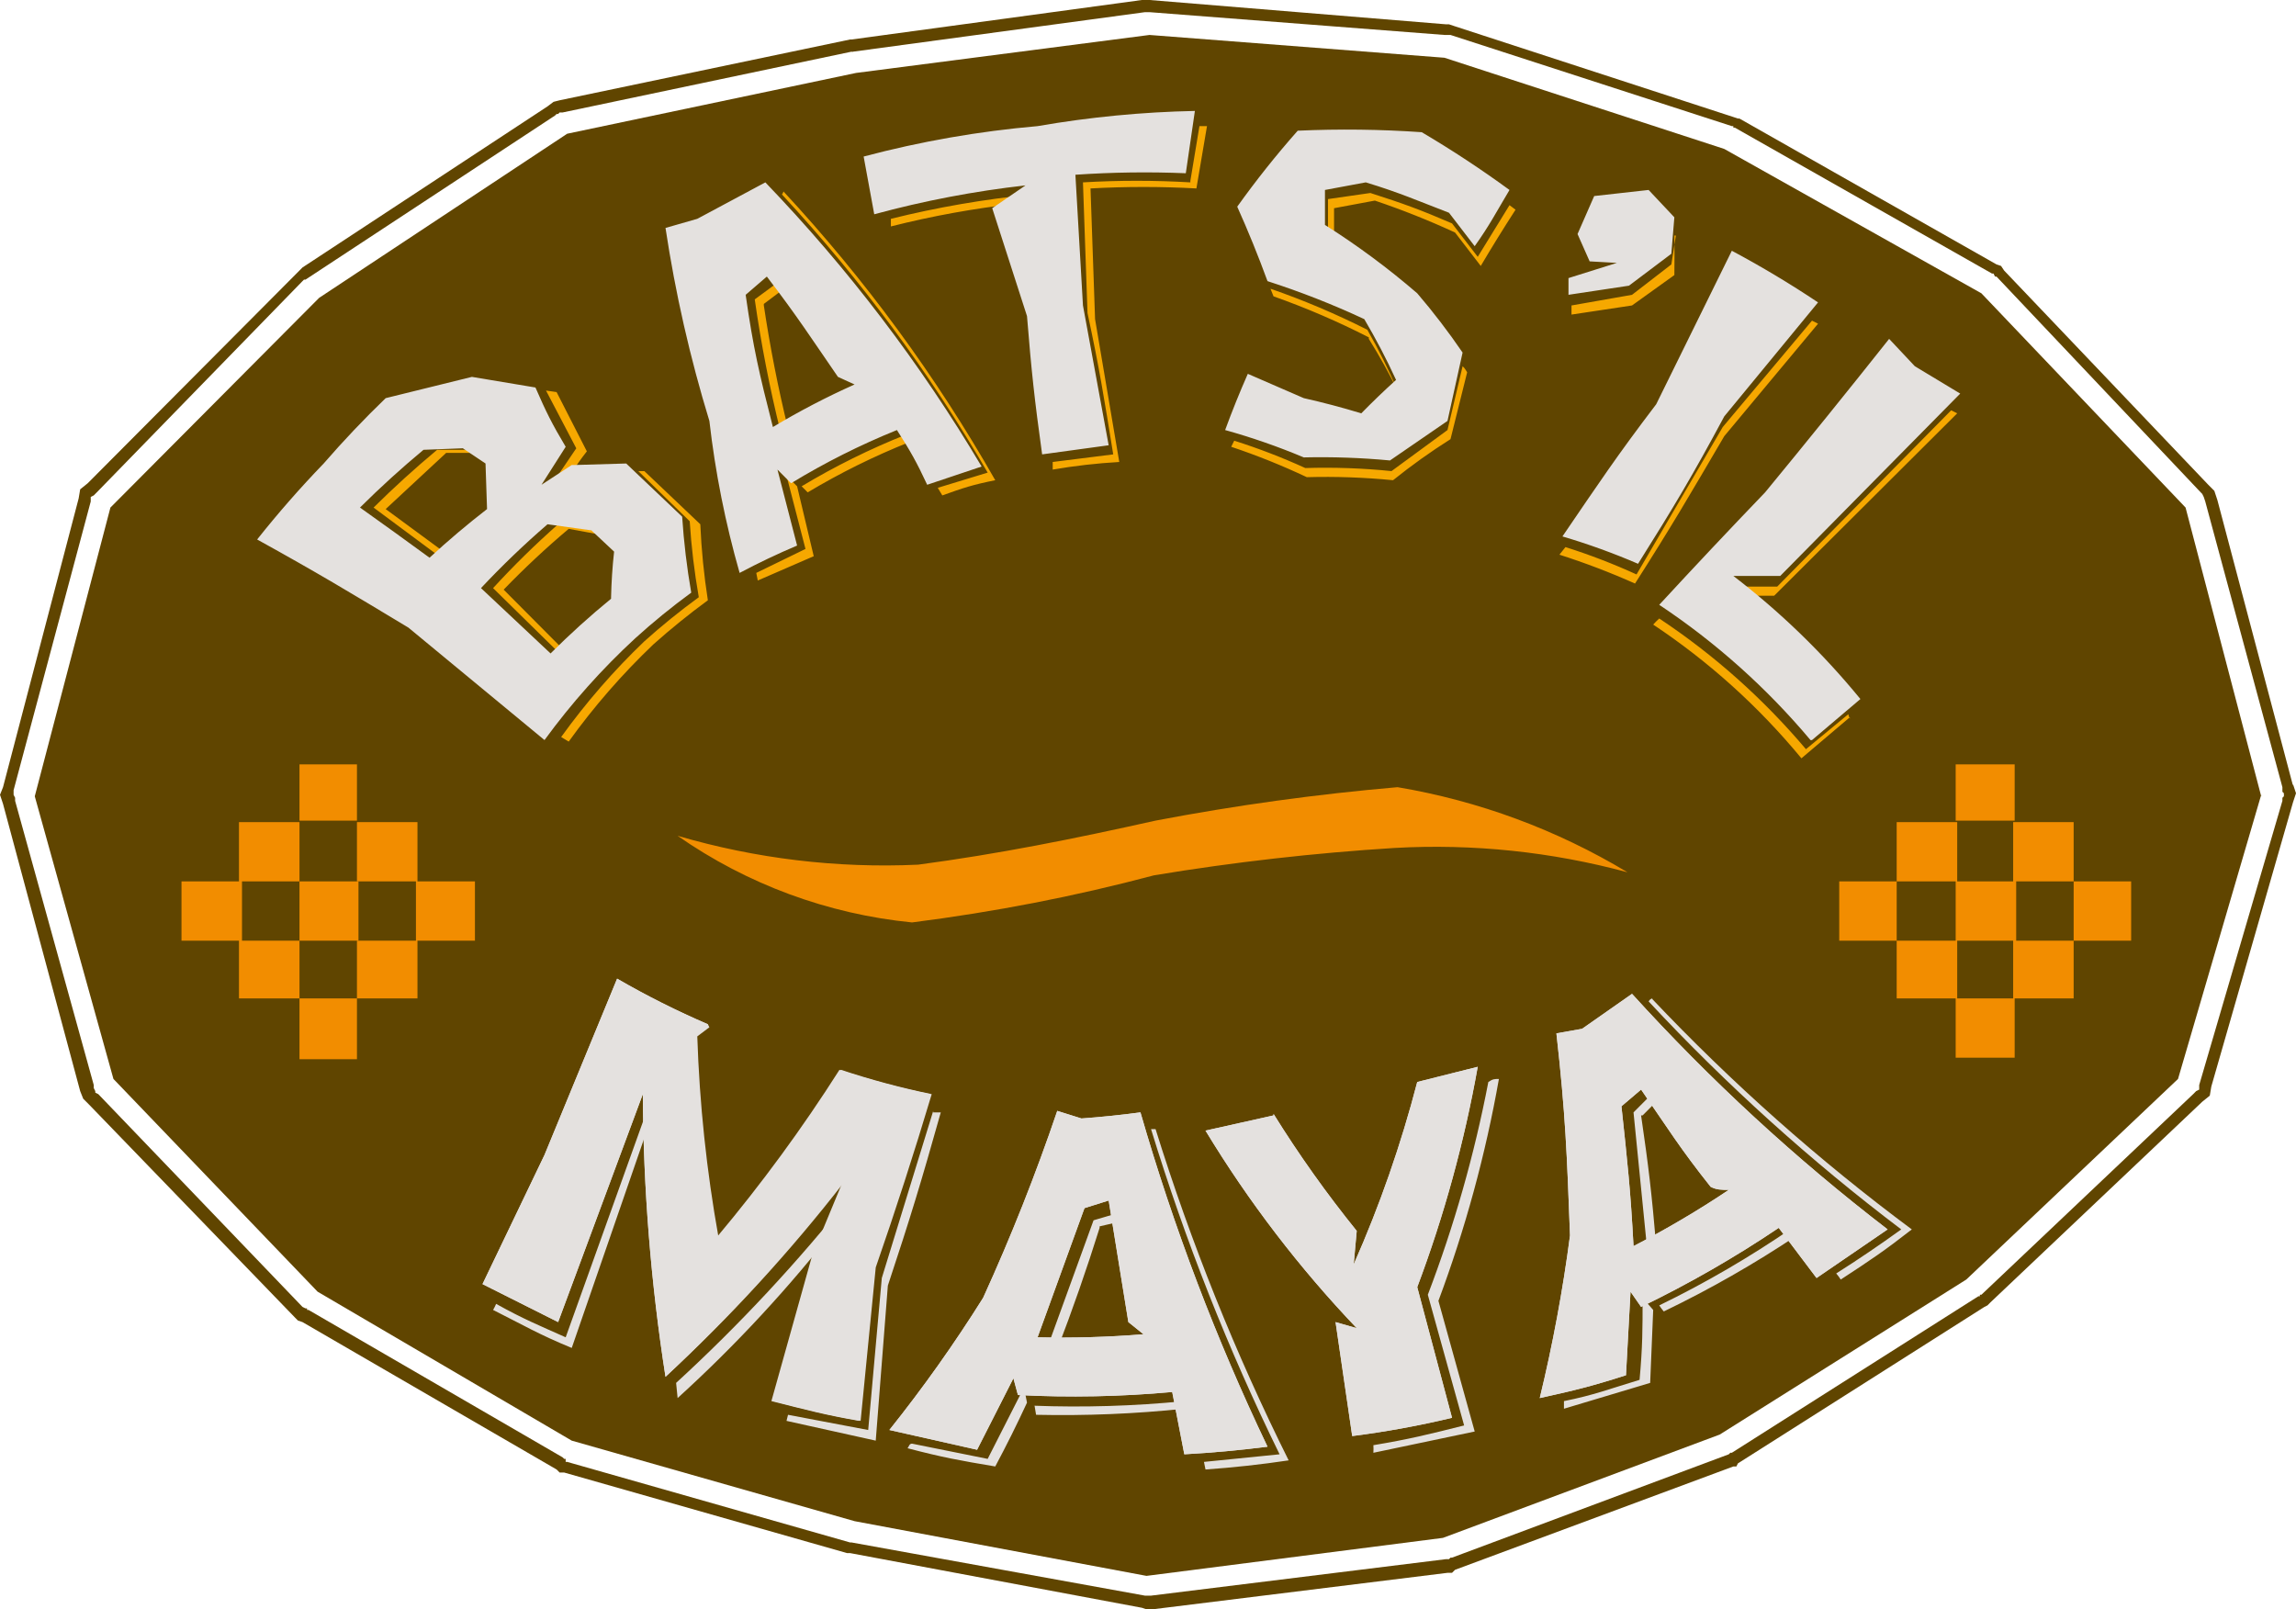 <svg width="100%" height="100%" viewBox="0 0 107 75" version="1.1" xmlns="http://www.w3.org/2000/svg"
     xml:space="preserve" fill-rule="evenodd" clip-rule="evenodd" stroke-linejoin="round" stroke-miterlimit="1.414"><path d="M106.366,37.181l0,0.142l-3.877,13.244l0,0.212l-0.141,0.071l-0.141,0.142l-9.868,9.348l-0.071,0l0,0.071l-0.07,0l-11.49,7.294l-0.07,0l-0.071,0.071l-12.899,4.816l-0.071,0l-0.07,0.071l-0.141,0l-13.745,1.7l-0.282,0l-13.675,-2.479l-0.07,0l-13.181,-3.754l-0.071,0l0,-0.141l-0.07,0l-0.071,-0.071l-11.842,-6.87l-0.07,0l0,-0.071l-0.071,0l-0.141,-0.07l-9.515,-9.915l-0.141,-0.071l0,-0.071l-0.071,-0.142l0,-0.141l-3.665,-13.244l0,-0.142l-0.071,-0.141l0,-0.213l3.595,-13.456l0,-0.212l0.141,-0.071l0.141,-0.142l9.586,-9.844l0.071,-0.071l0.07,0l11.631,-7.649l0.07,-0.07l0.071,0l0.07,-0.071l0.141,0l13.463,-2.833c0.022,0.013 0.049,0.013 0.071,0l13.604,-1.841l0.211,0l13.746,1.062l0.281,0l13.111,4.249l0.071,0l0,0.071l0.07,0l11.983,6.799l0.071,0l0.07,0.142l0.07,0l9.516,10.056l0.071,0.071l0.07,0.142l0.071,0.212l3.595,13.315l0,0.212l0.07,0.071l0,0.141l-0.07,0.071Zm0.493,-0.566l-3.524,-13.315l-0.141,-0.425l-0.282,-0.283l-9.516,-9.986l-0.141,-0.212l-0.212,-0.071l-11.982,-6.799l-0.071,0l-0.211,-0.071l-13.041,-4.249l-0.211,-0.071l-0.141,0l-13.816,-1.133l-0.352,0l-13.534,1.841l-0.07,0l-13.534,2.833l-0.282,0.071l-0.282,0.213l-11.419,7.507l-0.14,0.141l-0.141,0.142l-9.728,9.773l-0.352,0.284l-0.071,0.424l-3.524,13.457l-0.141,0.354l0.141,0.425l3.595,13.385l0.141,0.354l0.282,0.283l9.586,9.915l0.141,0.142l0.211,0.071l11.842,6.869l0.141,0.142l0.212,0l13.181,3.754l0.141,0l13.604,2.549l0.212,0.071l0.281,0l13.746,-1.7l0.211,0l0.141,-0.141l12.97,-4.816l0.141,0l0.07,-0.142l11.49,-7.294l0.141,-0.071l0.141,-0.142l9.868,-9.348l0.352,-0.284l0.071,-0.425l3.806,-13.243l0.141,-0.425l-0.141,-0.425l0,0.071Z" fill="#604500" fill-rule="nonzero"/>
    <path d="M105.379,37.04l-3.877,13.243l-9.868,9.349l-11.49,7.224l-12.899,4.815l-13.815,1.771l-13.605,-2.55l-13.181,-3.753l-11.842,-6.941l-9.515,-9.915l-3.666,-13.173l3.525,-13.456l9.727,-9.773l11.56,-7.649l13.463,-2.833l13.674,-1.77l13.746,1.062l13.04,4.25l11.983,6.728l9.515,9.985l3.525,13.456l0,-0.07Z"
          fill="#604500" fill-rule="nonzero"/>
    <path d="M55.474,8.499c-1.667,-0.098 -3.338,-0.098 -5.005,0l0.212,6.09c0.563,2.621 0.775,3.966 1.198,6.587l-2.82,0.354l0,0.354c1.027,-0.176 2.062,-0.294 3.102,-0.354l-1.128,-6.657l-0.212,-6.091c1.644,-0.091 3.291,-0.091 4.935,0l0.493,-2.904l-0.352,0l-0.423,2.55m12.687,8.64l-0.704,2.974l-2.609,1.913c-1.334,-0.136 -2.676,-0.183 -4.017,-0.142c-1.078,-0.492 -2.184,-0.917 -3.313,-1.275l-0.141,0.284c1.201,0.402 2.378,0.875 3.524,1.416c1.341,-0.037 2.683,0.01 4.018,0.142c0.856,-0.688 1.75,-1.327 2.678,-1.913l0.776,-3.116c-0.042,-0.074 -0.089,-0.145 -0.141,-0.212m-30.874,5.524l0.282,0.283c1.51,-0.903 3.09,-1.685 4.723,-2.337c0,-0.142 -0.047,-0.26 -0.141,-0.354c-1.683,0.669 -3.31,1.475 -4.864,2.408m-0.916,-13.598c3.665,3.949 6.881,8.296 9.586,12.96l-2.326,0.709l0.212,0.354c0.987,-0.354 1.409,-0.496 2.467,-0.708c-2.761,-4.854 -6.072,-9.369 -9.868,-13.456c-0.016,0.05 -0.04,0.098 -0.071,0.141m1.128,16.502l-2.326,1.133l0.07,0.354l2.608,-1.133l-0.775,-3.258l-0.494,-0.496l0.917,3.541m48.636,7.791c-0.03,-0.069 -0.053,-0.14 -0.07,-0.213l-1.974,1.629c-1.981,-2.345 -4.283,-4.396 -6.837,-6.091c-0.099,0.09 -0.193,0.184 -0.282,0.284c2.594,1.725 4.922,3.825 6.908,6.232l2.255,-1.912m-8.106,-22.451l-0.211,1.346l-1.833,1.416l-2.82,0.496l0,0.425l2.82,-0.425l1.974,-1.416c0.009,-0.614 0.009,-1.228 0,-1.842m6.696,4.108l-0.282,-0.142l-4.159,4.958l-4.018,6.87c-1.077,-0.492 -2.184,-0.918 -3.312,-1.275l-0.282,0.354c1.198,0.383 2.375,0.832 3.524,1.345c1.762,-2.762 2.538,-4.107 4.159,-6.869l4.37,-5.241m-3.595,12.677l1.551,0l8.529,-8.499l-0.282,-0.141l-8.106,8.215l-2.185,0l0.493,0.425m-33.059,-18.697c-2.209,0.219 -4.4,0.597 -6.555,1.133l0,0.354c1.924,-0.486 3.879,-0.841 5.851,-1.062l0.704,-0.425m-18.326,12.89l2.396,2.337c0.075,1.187 0.217,2.369 0.423,3.541c-0.88,0.641 -1.727,1.327 -2.537,2.054c-1.426,1.365 -2.723,2.858 -3.877,4.461l0.352,0.213c1.173,-1.631 2.495,-3.148 3.948,-4.533c0.812,-0.725 1.659,-1.41 2.537,-2.053c-0.183,-1.173 -0.301,-2.356 -0.352,-3.542l-2.608,-2.478l-0.282,0m32.424,-10.836l0,-1.416l1.903,-0.355c1.271,0.429 2.518,0.925 3.736,1.488l1.198,1.558c0.522,-0.885 1.063,-1.759 1.621,-2.621l-0.281,-0.212l-1.481,2.408l-1.198,-1.558c-1.48,-0.638 -2.256,-0.921 -3.806,-1.417l-1.974,0.284l0,1.629c0.075,0.065 0.146,0.136 0.211,0.212m-26.503,3.045l0.846,-0.637l-0.211,-0.354l-1.058,0.779c0.296,2.073 0.696,4.129 1.199,6.161l0.352,-0.141c-0.463,-1.894 -0.839,-3.808 -1.128,-5.737m28.195,1.558c0.486,0.78 0.933,1.584 1.339,2.408c-0.414,-0.971 -0.885,-1.917 -1.409,-2.833c-1.46,-0.738 -2.967,-1.377 -4.512,-1.912l0.141,0.354c1.521,0.538 3.005,1.177 4.441,1.912m-36.442,5.312l-1.41,-2.762l-0.493,-0.071l1.41,2.691l-1.199,1.771l0.987,-0.638c0.219,-0.342 0.454,-0.673 0.705,-0.991m12.829,-2.833l-0.494,-0.212l0.141,0.141l0.212,0.142l0.141,-0.071m-19.314,7.649l-2.89,-2.125l2.82,-2.62l1.551,0l-0.141,-0.142l-1.833,0c-1.025,0.854 -2.013,1.752 -2.961,2.691l3.243,2.408l0.211,-0.212m5.216,4.674c0.066,-0.075 0.137,-0.146 0.212,-0.212l-2.82,-2.833c0.962,-0.996 1.973,-1.942 3.031,-2.833l1.551,0.283l0,-0.141l-2.044,-0.355c-1.062,0.937 -2.074,1.93 -3.031,2.975l3.101,3.045"
          fill="#f6a800" fill-rule="nonzero"/>
    <path d="M84.444,34.49l2.256,-1.912c-1.747,-2.136 -3.734,-4.061 -5.921,-5.737l2.185,0l8.388,-8.498l-2.115,-1.275l-1.198,-1.275c-1.905,2.402 -3.832,4.787 -5.78,7.153c-1.662,1.73 -3.307,3.477 -4.934,5.241c2.637,1.752 5.01,3.875 7.049,6.303m0.352,-20.397c-1.299,-0.868 -2.64,-1.671 -4.018,-2.407l-3.524,7.153c-1.833,2.407 -2.679,3.682 -4.37,6.161c1.199,0.354 2.375,0.78 3.524,1.275c1.692,-2.691 2.537,-4.108 4.018,-6.87l4.37,-5.312m-7.895,-5.24l-2.537,0.283l-0.776,1.771l0.564,1.274l1.269,0.071l-2.255,0.708l0,0.779l2.819,-0.425l1.974,-1.487l0.141,-1.7l-1.199,-1.274m-10.784,4.816c-1.353,-1.168 -2.79,-2.233 -4.3,-3.187l0,-1.629l1.903,-0.354c1.621,0.495 2.397,0.849 3.877,1.416l1.198,1.558c0.705,-0.991 0.987,-1.558 1.622,-2.62c-1.319,-0.964 -2.683,-1.862 -4.089,-2.692c-1.923,-0.134 -3.853,-0.158 -5.78,-0.07c-1,1.13 -1.941,2.312 -2.819,3.541c0.511,1.139 0.981,2.296 1.41,3.47c1.538,0.495 3.045,1.087 4.511,1.771c0.542,0.917 1.036,1.863 1.48,2.832c-0.556,0.503 -1.097,1.023 -1.621,1.558c-0.884,-0.269 -1.777,-0.506 -2.679,-0.708l-2.608,-1.133c-0.381,0.862 -0.733,1.736 -1.057,2.62c1.247,0.347 2.471,0.773 3.665,1.275c1.341,-0.031 2.683,0.016 4.018,0.142l2.679,-1.841l0.704,-3.187c-0.654,-0.959 -1.36,-1.881 -2.114,-2.762m-25.799,-6.374l0.494,2.691c2.312,-0.628 4.668,-1.078 7.049,-1.346l-1.551,1.063l1.621,5.028c0.211,2.62 0.352,3.895 0.705,6.445l3.101,-0.425l-1.198,-6.516l-0.352,-6.091c1.712,-0.117 3.43,-0.141 5.145,-0.07l0.423,-2.904c-2.458,0.05 -4.908,0.287 -7.331,0.708c-2.737,0.238 -5.449,0.712 -8.106,1.417m-4.229,12.606c-0.634,-2.479 -0.916,-3.683 -1.269,-6.162l0.987,-0.849c1.41,1.841 2.044,2.832 3.313,4.674l0.775,0.354c-1.307,0.583 -2.578,1.246 -3.806,1.983m-3.524,-9.703l-1.481,0.425c0.46,3.045 1.143,6.051 2.045,8.995c0.274,2.395 0.746,4.764 1.409,7.082c0.874,-0.464 1.768,-0.89 2.679,-1.275l-0.916,-3.541l0.634,0.637c1.575,-0.959 3.225,-1.788 4.934,-2.479c0.634,0.992 0.916,1.488 1.41,2.55l2.537,-0.85c-2.842,-4.789 -6.224,-9.233 -10.079,-13.243l-3.172,1.699m-4.018,17.706c-0.982,0.802 -1.923,1.653 -2.82,2.549l-3.242,-3.045c0.981,-1.046 2.016,-2.039 3.101,-2.975l2.045,0.284l1.057,0.991c-0.078,0.706 -0.125,1.415 -0.141,2.125m-8.741,-6.87l1.833,-0.071l1.057,0.709l0.071,2.124c-0.926,0.716 -1.819,1.472 -2.679,2.267c-1.075,-0.787 -2.156,-1.566 -3.242,-2.338c0.946,-0.941 1.934,-1.839 2.96,-2.691m6.908,0.708l-1.409,0.921l1.127,-1.77c-0.634,-1.063 -0.916,-1.629 -1.409,-2.763l-2.961,-0.495l-4.018,0.991c-1.008,0.971 -1.972,1.988 -2.89,3.046c-1.09,1.129 -2.125,2.311 -3.101,3.541c2.819,1.558 4.229,2.408 7.049,4.107l6.343,5.241c1.253,-1.717 2.669,-3.306 4.23,-4.745c0.831,-0.754 1.702,-1.463 2.608,-2.125c-0.204,-1.172 -0.345,-2.354 -0.423,-3.541l-2.608,-2.478l-2.397,0.07m6.274,26.204l-0.564,0.425c0.103,3.136 0.433,6.261 0.987,9.349c2.072,-2.468 3.979,-5.07 5.709,-7.791c1.387,0.46 2.799,0.839 4.229,1.134c-0.81,2.71 -1.68,5.401 -2.608,8.073l-0.705,7.153c-1.621,-0.283 -2.396,-0.496 -4.088,-0.921l1.903,-6.798l1.41,-3.4c-2.521,3.245 -5.303,6.277 -8.318,9.065c-0.681,-4.358 -1.034,-8.761 -1.057,-13.172l-3.947,10.623l-3.524,-1.771l2.889,-6.02l3.384,-8.215c1.367,0.792 2.779,1.501 4.229,2.125m15.366,14.589c1.646,0.039 3.293,-0.008 4.935,-0.142l-0.705,-0.566l-0.917,-5.666l-1.127,0.354l-2.186,6.02m2.045,-10.198c0.919,-0.067 1.835,-0.161 2.749,-0.284c1.544,5.349 3.524,10.56 5.921,15.581c-1.288,0.165 -2.581,0.283 -3.877,0.354l-0.564,-2.903c-2.39,0.217 -4.793,0.265 -7.19,0.141l-0.211,-0.779l-1.692,3.329l-4.088,-0.921c1.573,-1.968 3.032,-4.025 4.37,-6.161c1.297,-2.843 2.45,-5.751 3.454,-8.711l1.128,0.354m8.951,-0.213c1.179,1.897 2.474,3.718 3.877,5.453l-0.141,1.559c1.216,-2.748 2.206,-5.59 2.961,-8.499l2.819,-0.708c-0.624,3.502 -1.567,6.94 -2.819,10.269l1.621,6.09c-1.535,0.367 -3.087,0.651 -4.652,0.85l-0.776,-5.311l0.987,0.283c-2.674,-2.804 -5.037,-5.891 -7.048,-9.207l3.171,-0.708m16.776,6.091c1.528,-0.789 3.011,-1.664 4.441,-2.621c-0.352,0 -0.564,0 -0.846,-0.141c-1.409,-1.771 -1.973,-2.692 -3.242,-4.533l-0.916,0.779c0.282,2.62 0.423,3.895 0.563,6.516m-2.396,-10.128l2.326,-1.629c3.637,4.009 7.623,7.683 11.912,10.978l-3.313,2.266l-1.762,-2.337c-2.048,1.379 -4.191,2.61 -6.414,3.683l-0.493,-0.709l-0.212,3.895c-1.551,0.496 -2.397,0.709 -4.018,1.063c0.606,-2.499 1.077,-5.028 1.41,-7.578c-0.141,-3.754 -0.211,-5.666 -0.634,-9.419l1.198,-0.213"
          fill="#e4e1df" fill-rule="nonzero"/>
    <path d="M48.213,65.51l0.071,0.425c2.306,0.051 4.613,-0.044 6.908,-0.283l0,-0.355c-2.342,0.232 -4.697,0.303 -7.049,0.213m5.498,-12.89c1.594,5.204 3.598,10.272 5.991,15.156l-3.524,0.354l0.071,0.354c1.297,-0.091 2.59,-0.232 3.876,-0.425c-2.476,-4.971 -4.55,-10.134 -6.203,-15.439l-0.282,0m-10.079,-0.849l-2.397,7.79l-0.634,7.082l-3.736,-0.708l-0.071,0.283l4.159,0.921l0.564,-7.224c1.057,-3.187 1.551,-4.816 2.467,-8.074l-0.352,0m2.537,16.148l-3.524,-0.709c-0.141,0 -0.141,0.142 -0.212,0.213c1.622,0.425 2.397,0.566 4.089,0.85c0.522,-0.977 1.016,-1.969 1.48,-2.975l-0.141,-0.708l-1.692,3.329m31.015,-21.459c-0.094,0 -0.165,0.047 -0.212,0.141c3.611,3.877 7.55,7.431 11.772,10.624c-0.989,0.715 -2,1.4 -3.031,2.053c0.078,0.089 0.148,0.184 0.211,0.284c1.41,-0.921 2.044,-1.346 3.313,-2.337c-4.345,-3.228 -8.401,-6.83 -12.124,-10.765m0.353,14.306c0.064,0.098 0.135,0.193 0.211,0.283c2.147,-1.035 4.22,-2.218 6.203,-3.541l-0.211,-0.354c-1.976,1.357 -4.049,2.565 -6.203,3.612m-7.472,-10.553c-0.211,0 -0.282,0 -0.493,0.142c-0.649,3.382 -1.593,6.699 -2.82,9.915l1.692,6.091c-1.692,0.425 -2.538,0.637 -4.229,0.92c0.008,0.118 0.008,0.237 0,0.354l4.722,-0.991l-1.691,-6.091c1.252,-3.352 2.196,-6.814 2.819,-10.34m6.555,14.023c-1.409,0.425 -2.114,0.708 -3.524,0.991l0,0.355l4.018,-1.204l0.141,-3.4l-0.494,-0.566c0,1.487 0,2.266 -0.141,3.824m4.723,-8.64l-0.423,-0.071l0.423,0.071m-29.887,1.487l0.917,-0.212c-0.008,-0.142 -0.008,-0.284 0,-0.425l-1.199,0.354l-2.185,6.02l0.494,0c0.717,-1.868 1.376,-3.757 1.973,-5.666m25.305,-5.241l0.705,-0.708c-0.064,-0.122 -0.135,-0.24 -0.211,-0.354l-0.917,0.92l0.635,6.374l0.423,-0.141c-0.212,-2.479 -0.353,-3.683 -0.705,-6.091m-22.627,10.623l-0.352,-0.283c-0.006,0.023 -0.006,0.048 0,0.071l0.282,0.212l0.07,0m-23.683,-10.906l-3.807,10.623c-1.268,-0.567 -1.973,-0.85 -3.242,-1.558c-0.041,0.097 -0.088,0.192 -0.141,0.283c1.41,0.708 2.115,1.133 3.665,1.771l3.525,-10.199l0,-0.92m9.515,3.966c-2.491,3.138 -5.225,6.075 -8.176,8.782l0.07,0.708c2.718,-2.47 5.218,-5.171 7.472,-8.074l0.634,-1.558"
          fill="#e4e1df" fill-rule="nonzero"/>
    <path d="M32.988,47.805l-0.564,0.495c0.104,3.136 0.434,6.261 0.987,9.349c2.072,-2.468 3.98,-5.07 5.71,-7.791c1.386,0.46 2.798,0.839 4.229,1.134c-0.811,2.71 -1.68,5.401 -2.608,8.073l-0.705,7.153c-1.621,-0.283 -2.397,-0.496 -4.088,-0.921l1.903,-6.798l1.41,-3.4c-2.499,3.242 -5.258,6.274 -8.248,9.065c-0.681,-4.358 -1.034,-8.761 -1.057,-13.172l-3.947,10.623l-3.524,-1.771l2.889,-6.02l3.384,-8.215c1.367,0.792 2.779,1.501 4.229,2.125m15.366,14.589c1.646,0.039 3.293,-0.008 4.935,-0.142l-0.705,-0.566l-0.917,-5.666l-1.127,0.354l-2.186,6.02m2.045,-10.198c0.919,-0.067 1.835,-0.161 2.749,-0.284c1.544,5.349 3.524,10.56 5.921,15.581c-1.288,0.165 -2.581,0.283 -3.877,0.354l-0.564,-2.903c-2.39,0.217 -4.793,0.265 -7.19,0.141l-0.211,-0.779l-1.692,3.329l-4.088,-0.921c1.573,-1.968 3.032,-4.025 4.37,-6.161c1.297,-2.843 2.45,-5.751 3.454,-8.711l1.128,0.354m8.951,-0.213c1.179,1.897 2.474,3.718 3.877,5.453l-0.141,1.559c1.216,-2.748 2.206,-5.59 2.961,-8.499l2.819,-0.708c-0.624,3.502 -1.567,6.94 -2.819,10.269l1.621,6.09c-1.535,0.367 -3.087,0.651 -4.652,0.85l-0.776,-5.311l0.987,0.283c-2.674,-2.804 -5.037,-5.891 -7.048,-9.207l3.171,-0.708m16.776,6.091c1.528,-0.789 3.011,-1.664 4.441,-2.621c-0.352,0 -0.564,0 -0.846,-0.141c-1.409,-1.771 -1.973,-2.692 -3.242,-4.533l-0.916,0.779c0.282,2.62 0.423,3.895 0.563,6.516m-2.396,-10.128l2.326,-1.629c3.637,4.009 7.623,7.683 11.912,10.978l-3.313,2.266l-1.762,-2.337c-2.048,1.379 -4.191,2.61 -6.414,3.683l-0.493,-0.709l-0.212,3.895c-1.551,0.496 -2.397,0.709 -4.018,1.063c0.606,-2.499 1.077,-5.028 1.41,-7.578c-0.141,-3.754 -0.211,-5.666 -0.634,-9.419l1.198,-0.213"
          fill="#e4e1df" fill-rule="nonzero"/>
    <path d="M19.384,41.076l2.749,0l0,2.763l-2.749,0l0,-2.763Zm-2.749,-2.762l2.82,0l0,2.762l-2.82,0l0,-2.762Zm0,5.525l2.82,0l0,2.691l-2.82,0l0,-2.691Zm-2.678,-8.216l2.678,0l0,2.621l-2.678,0l0,-2.621Zm0,10.907l2.678,0l0,2.833l-2.678,0l0,-2.833Zm-2.82,-8.216l2.82,0l0,2.762l-2.82,0l0,-2.762Zm0,5.525l2.82,0l0,2.691l-2.82,0l0,-2.691Zm-2.679,-2.763l2.82,0l0,2.763l-2.82,0l0,-2.763Z"
          fill="#f28d00"/>
    <path d="M75.845,40.652c-3.536,-0.956 -7.2,-1.339 -10.856,-1.134c-3.754,0.234 -7.495,0.66 -11.207,1.275c-3.736,0.992 -7.401,1.7 -11.278,2.196c-3.925,-0.388 -7.686,-1.777 -10.926,-4.037c3.637,1.065 7.424,1.52 11.208,1.345c3.736,-0.495 7.26,-1.204 11.066,-2.053c3.731,-0.712 7.495,-1.232 11.278,-1.558c3.787,0.638 7.421,1.983 10.715,3.966"
          fill="#f28d00" fill-rule="nonzero"/>
    <path d="M13.957,41.076l2.749,0l0,2.763l-2.749,0l0,-2.763Zm82.681,0l2.679,0l0,2.763l-2.679,0l0,-2.763Zm-2.819,-2.762l2.819,0l0,2.762l-2.819,0l0,-2.762Zm0,5.525l2.819,0l0,2.691l-2.819,0l0,-2.691Zm-2.679,-8.216l2.749,0l0,2.621l-2.749,0l0,-2.621Zm0,10.907l2.749,0l0,2.762l-2.749,0l0,-2.762Zm-2.749,-8.216l2.82,0l0,2.762l-2.82,0l0,-2.762Zm0,5.525l2.82,0l0,2.691l-2.82,0l0,-2.691Zm-2.678,-2.763l2.678,0l0,2.763l-2.678,0l0,-2.763Zm5.427,0l2.82,0l0,2.763l-2.82,0l0,-2.763Z"
          fill="#f28d00"/></svg>